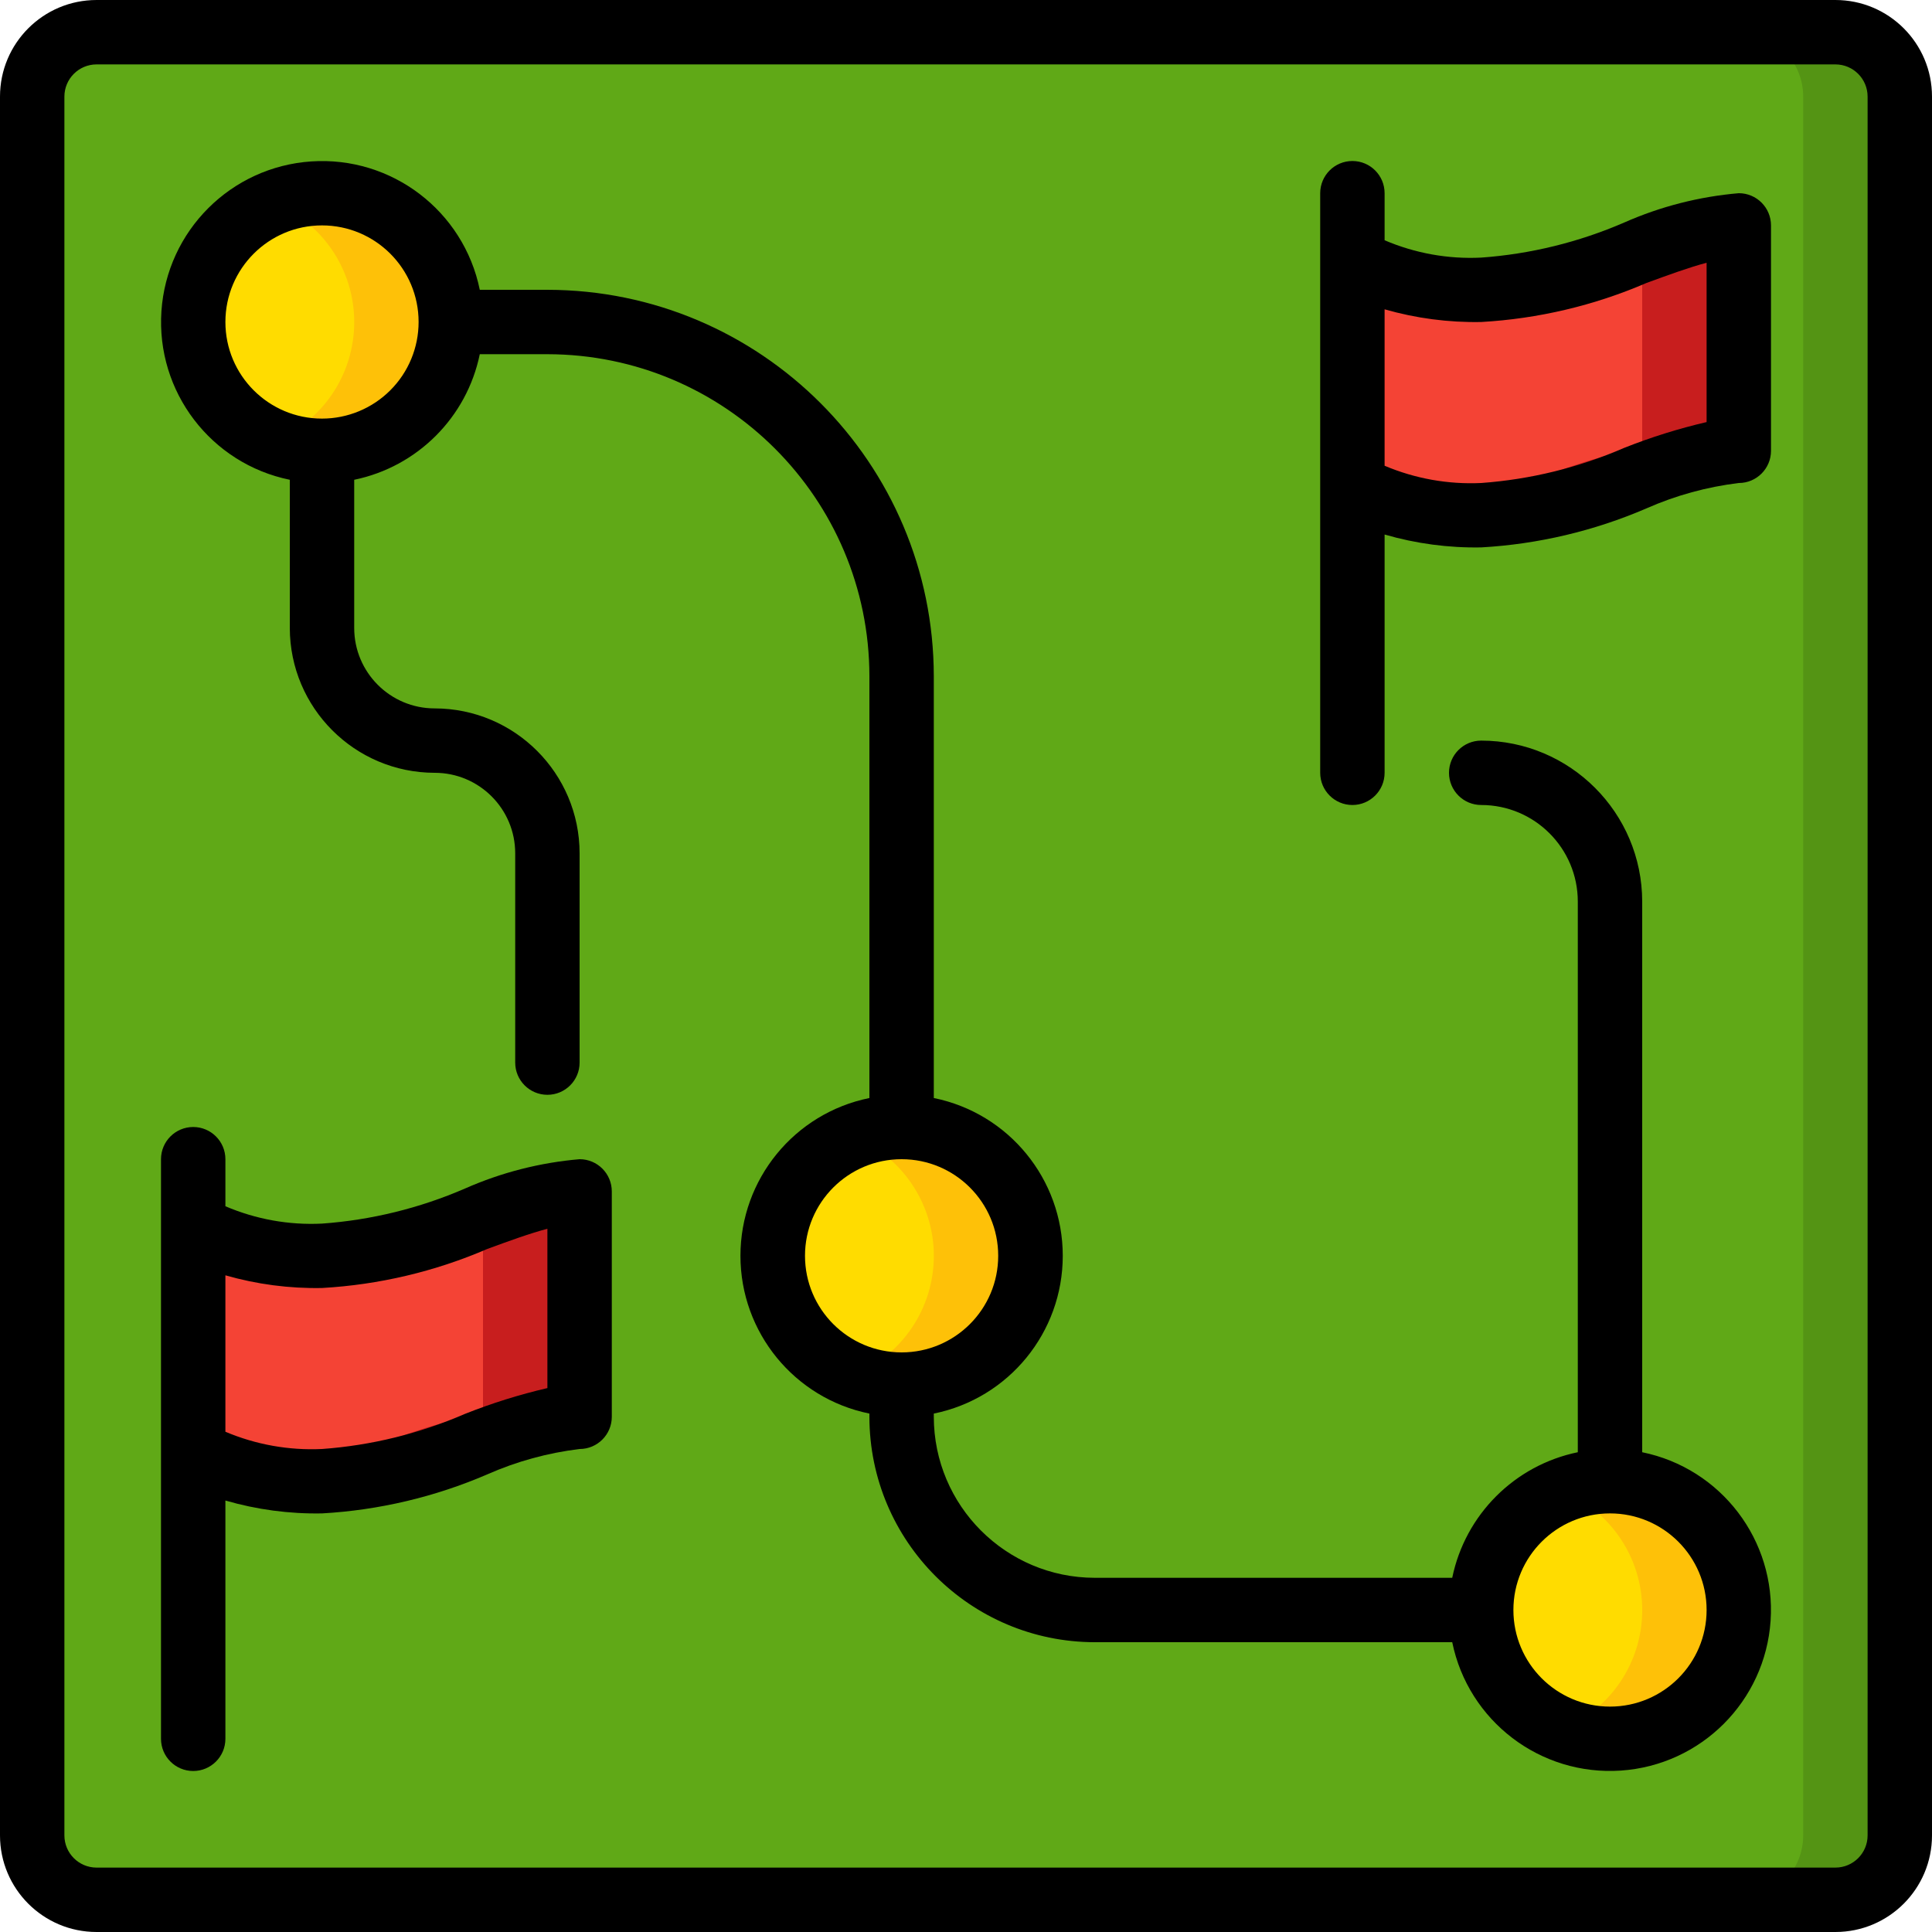 <svg height="512" viewBox="0 0 60 60" width="512" xmlns="http://www.w3.org/2000/svg"><g id="Page-1" fill="none" fill-rule="evenodd"><g id="038---MOBA-Game" fill-rule="nonzero"><g id="Icons" transform="translate(1 1)"><rect id="Rectangle-path" fill="#60a917" height="58" rx="2" width="58"/><path id="Shape" d="m56 0h-3c1.105 0 2 .895 2 2v54c0 1.105-.895 2-2 2h3c1.105 0 2-.895 2-2v-54c0-1.105-.895-2-2-2z" fill="#549414"/><path id="Shape" d="m17 43c-2 0-5 2-8 2s-4-1-4-1v-7s1 1 4 1 6-2 8-2z" fill="#f44335"/><path id="Shape" d="m14 36.772v6.228c-1.7 0-4.135 1.443-6.673 1.872.553.087 1.113.13 1.673.128 3 0 6-2 8-2v-7c-1.035.095-2.048.356-3 .772z" fill="#c81e1e"/><path id="Shape" d="m53 13c-2 0-5 2-8 2s-4-1-4-1v-7s1 1 4 1 6-2 8-2z" fill="#f44335"/><path id="Shape" d="m50 6.772v6.228c-1.7 0-4.135 1.443-6.673 1.872.553.087 1.113.13 1.673.128 3 0 6-2 8-2v-7c-1.035.095-2.048.356-3 .772z" fill="#c81e1e"/><circle id="Oval" cx="49" cy="49" fill="#ffdc00" r="4"/><path id="Shape" d="m49 45c-.515.002-1.024.104-1.5.3 1.511.609 2.501 2.074 2.501 3.703s-.99 3.094-2.501 3.703c1.496.608 3.212.256 4.348-.892s1.471-2.866.848-4.357c-.623-1.49-2.081-2.46-3.696-2.458z" fill="#fec108"/><circle id="Oval" cx="27" cy="38" fill="#ffdc00" r="4"/><path id="Shape" d="m27 34c-.515.002-1.024.104-1.5.3 1.511.609 2.501 2.074 2.501 3.703s-.99 3.094-2.501 3.703c1.496.608 3.212.256 4.348-.892s1.471-2.866.848-4.357c-.623-1.49-2.081-2.46-3.696-2.458z" fill="#fec108"/><circle id="Oval" cx="9" cy="9" fill="#ffdc00" r="4"/><path id="Shape" d="m9 5c-.515.002-1.024.104-1.5.3 1.511.609 2.501 2.074 2.501 3.703 0 1.629-.99 3.094-2.501 3.703 1.496.608 3.212.256 4.348-.892s1.471-2.866.848-4.357-2.081-2.46-3.696-2.458z" fill="#fec108"/></g><g id="Icons_copy" fill="#000"><path id="Shape" d="m57 0h-54c-1.657 0-3 1.343-3 3v54c0 1.657 1.343 3 3 3h54c1.657 0 3-1.343 3-3v-54c0-1.657-1.343-3-3-3zm1 57c0 .552-.448 1-1 1h-54c-.552 0-1-.448-1-1v-54c0-.552.448-1 1-1h54c.552 0 1 .448 1 1z"/><path id="Shape" d="m18 36c-1.228.105-2.43.412-3.557.91-1.409.611-2.911.98-4.443 1.09-1.028.051-2.054-.134-3-.539v-1.461c0-.552-.448-1-1-1s-1 .448-1 1v18c0 .552.448 1 1 1s1-.448 1-1v-7.4c.974.283 1.986.418 3 .4 1.768-.1 3.506-.511 5.132-1.212.912-.403 1.878-.668 2.868-.788.552 0 1-.448 1-1v-7c0-.552-.448-1-1-1zm-1 7.108c-.871.202-1.726.47-2.557.8-1.409.612-2.911.981-4.443 1.092-1.028.048-2.053-.135-3-.536v-4.858c.975.28 1.986.413 3 .394 1.768-.1 3.506-.511 5.132-1.212.664-.244 1.306-.479 1.868-.628z"/><path id="Shape" d="m54 6c-1.228.105-2.43.412-3.557.91-1.409.611-2.911.98-4.443 1.09-1.028.051-2.054-.134-3-.539v-1.461c0-.552-.448-1-1-1s-1 .448-1 1v18c0 .552.448 1 1 1s1-.448 1-1v-7.4c.974.283 1.986.418 3 .4 1.768-.1 3.506-.511 5.132-1.212.912-.403 1.878-.668 2.868-.788.552 0 1-.448 1-1v-7c0-.552-.448-1-1-1zm-1 7.108c-.871.202-1.726.47-2.557.8-1.409.612-2.911.981-4.443 1.092-1.028.048-2.053-.135-3-.536v-4.858c.975.28 1.986.413 3 .394 1.768-.1 3.506-.511 5.132-1.212.668-.244 1.306-.479 1.868-.628z"/><path id="Shape" d="m51 45.1v-17.1c-.003-2.76-2.24-4.997-5-5-.552 0-1 .448-1 1s.448 1 1 1c1.657 0 3 1.343 3 3v17.1c-1.962.404-3.496 1.938-3.9 3.9h-11.1c-2.76-.003-4.997-2.24-5-5v-.1c2.33-.473 4.005-2.522 4.005-4.9s-1.675-4.427-4.005-4.9v-13.1c-.007-6.624-5.376-11.993-12-12h-2.1c-.501-2.452-2.738-4.155-5.234-3.987-2.497.168-4.485 2.156-4.653 4.653-.168 2.497 1.536 4.733 3.987 5.234v4.6c.003 2.484 2.016 4.497 4.5 4.5 1.381 0 2.5 1.119 2.5 2.5v6.5c0 .552.448 1 1 1s1-.448 1-1v-6.5c-.003-2.484-2.016-4.497-4.5-4.5-1.381 0-2.5-1.119-2.5-2.5v-4.6c1.962-.404 3.496-1.938 3.9-3.9h2.1c5.52.006 9.994 4.48 10 10v13.1c-2.33.473-4.005 2.522-4.005 4.9s1.675 4.427 4.005 4.9v.1c.004 3.864 3.136 6.996 7 7h11.1c.501 2.452 2.738 4.155 5.234 3.987 2.497-.168 4.485-2.156 4.653-4.653.168-2.497-1.536-4.733-3.987-5.234zm-41-32.1c-1.657 0-3-1.343-3-3 0-1.657 1.343-3 3-3 1.657 0 3 1.343 3 3 0 .796-.316 1.559-.879 2.121-.563.563-1.326.879-2.121.879zm15 26c0-1.657 1.343-3 3-3s3 1.343 3 3-1.343 3-3 3-3-1.343-3-3zm25 14c-1.657 0-3-1.343-3-3s1.343-3 3-3 3 1.343 3 3-1.343 3-3 3z"/></g></g></g></svg>